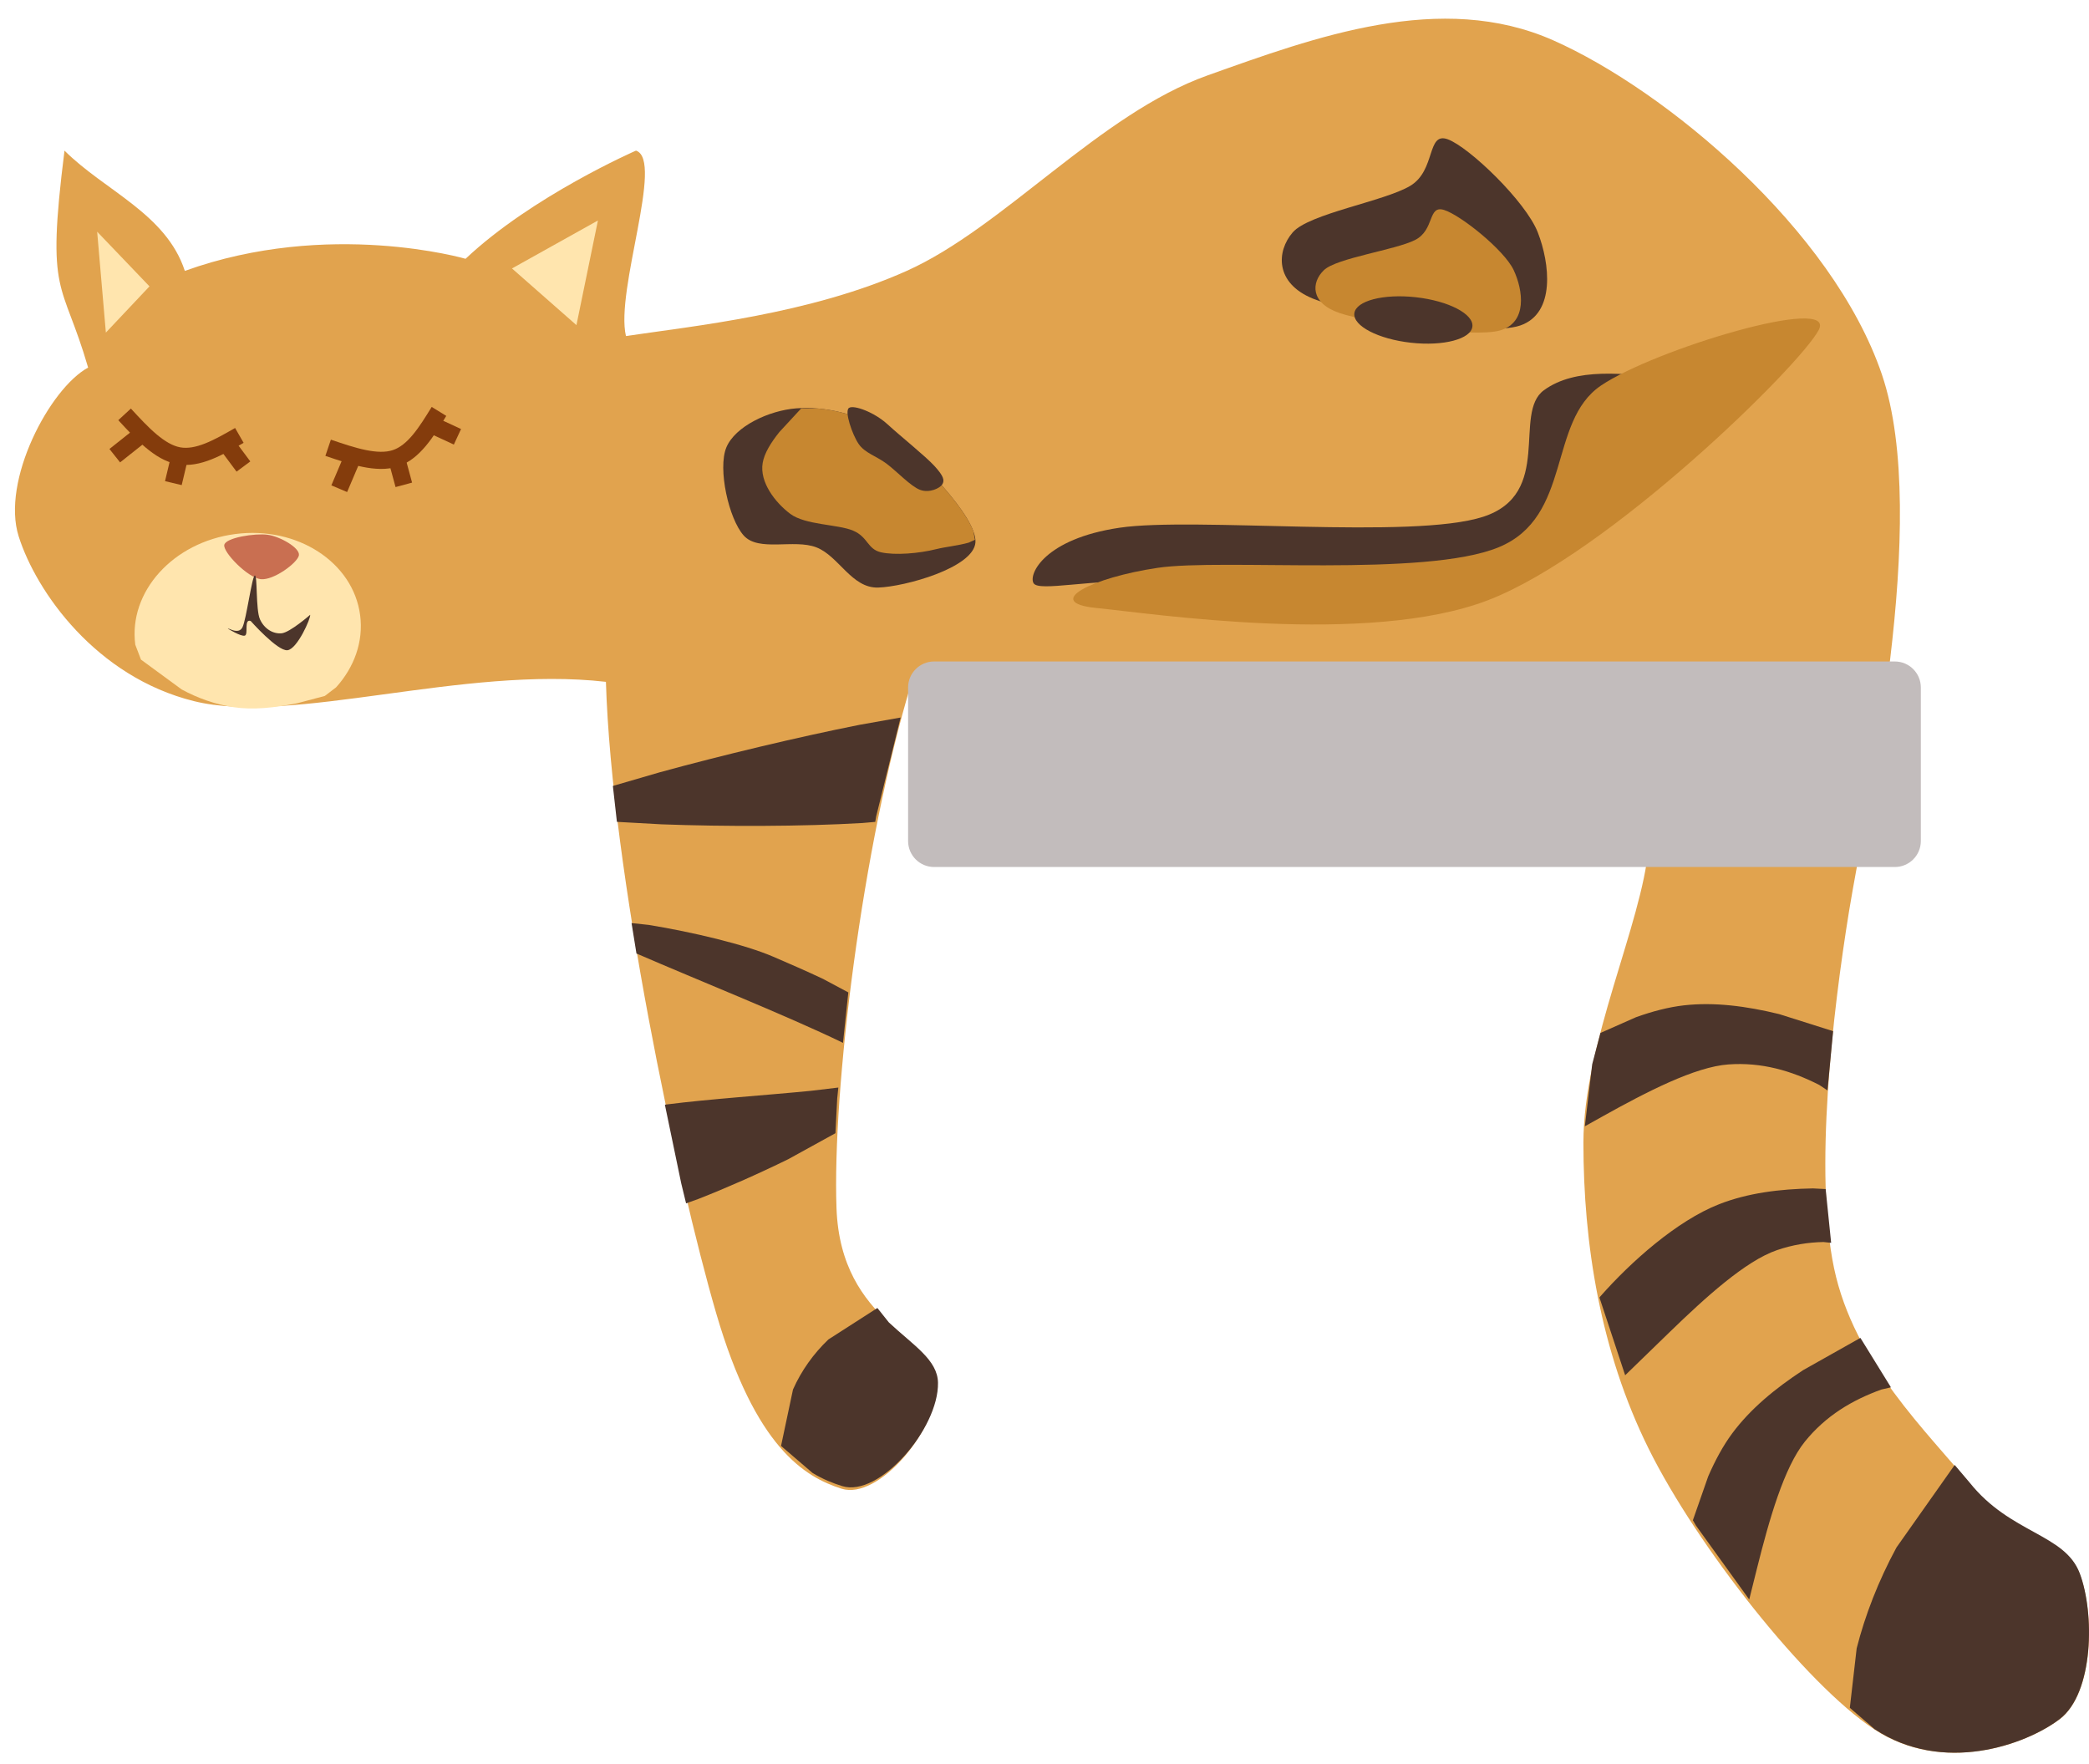 <svg width="559" height="472" xmlns="http://www.w3.org/2000/svg" xmlns:xlink="http://www.w3.org/1999/xlink" overflow="hidden"><defs><clipPath id="clip0"><rect x="3685" y="45" width="559" height="472"/></clipPath></defs><g clip-path="url(#clip0)" transform="translate(-3685 -45)"><path d="M3852.5 134.921C3870.3 132.267 3901.69 129.11 3927.62 117.488 3953.55 105.866 3979.26 75.471 4008.1 65.189 4036.94 54.908 4070.58 42.467 4100.66 55.802 4130.74 69.138 4175.39 106.374 4188.58 145.202 4201.77 184.03 4184.23 261.514 4179.8 288.772 4175.38 316.03 4170.41 358.807 4175.78 384.346 4181.15 409.885 4201.04 428.376 4212 442.009 4222.95 455.642 4237.48 455.642 4241.51 466.147 4245.53 476.651 4245.31 498.107 4236.14 505.036 4226.98 511.964 4204.84 519.787 4186.51 507.718 4168.18 495.648 4139.11 458.771 4126.15 432.622 4113.18 406.472 4108.71 377.641 4108.71 350.821 4108.71 324.002 4124.36 292.264 4126.15 271.703 4127.94 251.141 4119.44 227.45 4119.44 227.45 4056.79 228.092 3928.96 227.45 3928.96 227.45 3915.63 271.535 3907.72 336.964 3908.84 368.254 3909.96 399.544 3935.45 402.673 3935.67 415.189 3935.89 427.705 3920.02 446.479 3910.18 443.35 3900.35 440.221 3887.15 432.399 3876.65 396.415 3866.14 360.432 3848.65 277.658 3847.14 227.45 3808.95 223.059 3763.11 239.104 3736.92 232.618 3710.73 226.132 3694.72 203.41 3690 188.533 3685.27 173.656 3698.32 148.918 3708.58 143.358 3701.65 119.472 3697.26 124.975 3702.26 85.304 3713 96.032 3729.46 102.179 3734.46 117.488 3772.97 103.604 3809.58 114.248 3809.58 114.248 3827.41 97.429 3855.18 85.304 3855.18 85.304 3862.79 87.763 3849.6 122.685 3852.5 134.921Z" fill="#E1A34E" fill-rule="evenodd" fill-opacity="1"/><path d="M3926 237 3919.46 263.452 3919.21 264.921 3915.81 265.224C3899.67 266.175 3878.83 266.203 3862.04 265.577L3850.08 264.918 3849 255.305 3861.59 251.642C3878.17 247.095 3898.82 242.157 3915.09 238.936Z" fill="#4C352B" fill-rule="evenodd" fill-opacity="1"/><path d="M3919.78 395 3922.85 398.859C3929.42 405.007 3935.89 408.849 3936 414.996 3936.22 427.292 3920.27 445.734 3910.38 442.66 3907.9 441.892 3905.22 440.835 3902.42 439.13L3894 431.905 3897.2 416.808C3899.44 411.766 3902.68 407.226 3906.68 403.413Z" fill="#4C352B" fill-rule="evenodd" fill-opacity="1"/><path d="M3822 116.833 3845 104 3839.25 132 3822 116.833Z" fill="#FFE5AE" fill-rule="evenodd" fill-opacity="1"/><path d="M3711 107 3713.33 134 3725 121.625 3711 107Z" fill="#FFE5AE" fill-rule="evenodd" fill-opacity="1"/><path d="M0 0C4.672 4.389 9.343 8.778 14.54 9.047 19.737 9.317 25.459 5.466 31.18 1.616" stroke="#843C0C" stroke-width="4.583" stroke-linecap="butt" stroke-linejoin="miter" stroke-miterlimit="8" stroke-opacity="1" fill="none" fill-rule="evenodd" transform="matrix(-0.973 -0.231 -0.231 0.973 3749.05 161.51)"/><path d="M3745.53 163.642 3750.14 169.836" stroke="#843C0C" stroke-width="4.583" stroke-linecap="butt" stroke-linejoin="miter" stroke-miterlimit="8" stroke-opacity="1" fill="none" fill-rule="evenodd"/><path d="M0 0 0 7.054" stroke="#843C0C" stroke-width="4.583" stroke-linecap="butt" stroke-linejoin="miter" stroke-miterlimit="8" stroke-opacity="1" fill="none" fill-rule="evenodd" transform="matrix(-0.973 -0.231 -0.231 0.973 3733.02 167.414)"/><path d="M0 0 5.984 7.605" stroke="#843C0C" stroke-width="4.583" stroke-linecap="butt" stroke-linejoin="miter" stroke-miterlimit="8" stroke-opacity="1" fill="none" fill-rule="evenodd" transform="matrix(-0.973 -0.231 -0.231 0.973 3723.29 160.916)"/><path d="M0 0C4.672 4.389 9.343 8.778 14.54 9.047 19.737 9.317 25.459 5.466 31.18 1.616" stroke="#843C0C" stroke-width="4.583" stroke-linecap="butt" stroke-linejoin="miter" stroke-miterlimit="8" stroke-opacity="1" fill="none" fill-rule="evenodd" transform="matrix(-0.965 0.262 0.262 0.965 3802.47 155.087)"/><path d="M3800.41 158.639 3807.41 161.88" stroke="#843C0C" stroke-width="4.583" stroke-linecap="butt" stroke-linejoin="miter" stroke-miterlimit="8" stroke-opacity="1" fill="none" fill-rule="evenodd"/><path d="M0 0 0 7.054" stroke="#843C0C" stroke-width="4.583" stroke-linecap="butt" stroke-linejoin="miter" stroke-miterlimit="8" stroke-opacity="1" fill="none" fill-rule="evenodd" transform="matrix(-0.965 0.262 0.262 0.965 3791.21 167.93)"/><path d="M0 0 5.984 7.605" stroke="#843C0C" stroke-width="4.583" stroke-linecap="butt" stroke-linejoin="miter" stroke-miterlimit="8" stroke-opacity="1" fill="none" fill-rule="evenodd" transform="matrix(-0.965 0.262 0.262 0.965 3779.56 166.863)"/><path d="M3928 228.96C3928 225.116 3931.12 222 3934.96 222L4192.04 222C4195.88 222 4199 225.116 4199 228.96L4199 270.04C4199 273.884 4195.88 277 4192.04 277L3934.96 277C3931.12 277 3928 273.884 3928 270.04Z" fill="#C2BCBC" fill-rule="evenodd" fill-opacity="1"/><path d="M3747.93 187.903C3764.54 185.725 3779.52 195.448 3781.37 209.619 3782.3 216.704 3779.78 223.561 3774.94 228.918L3771.93 231.217 3764.65 233.151C3758.37 234.43 3752.61 235 3747.59 234.245 3742.57 233.49 3737.9 231.804 3733.65 229.507L3722.72 221.499 3721.2 217.507C3719.35 203.335 3731.31 190.082 3747.93 187.903Z" fill="#FFE5AE" fill-rule="evenodd" fill-opacity="1"/><path d="M4135.59 314.017C4143.73 313.095 4152.3 314.215 4161.08 316.356L4175.53 320.925 4174.02 336.786 4171.83 335.318C4164.36 331.509 4156.4 329.183 4147.5 329.825 4138.59 330.467 4125.7 337.112 4113.85 343.722L4109.09 346.38 4111.06 329.773 4113.27 321.399 4122.77 317.194C4127.15 315.623 4131.52 314.478 4135.59 314.017Z" fill="#4C352B" fill-rule="evenodd" fill-opacity="1"/><path d="M4170.13 363 4173.53 363.172 4175 377.567 4172.95 377.346C4168.83 377.423 4164.67 378.086 4160.47 379.53 4152.08 382.419 4141.37 392.146 4131.65 401.579L4119.88 413 4113 392.2 4113.26 391.869C4121.29 382.757 4133.67 371.661 4145.06 367.212 4152.65 364.246 4161.16 363.155 4170.13 363Z" fill="#4C352B" fill-rule="evenodd" fill-opacity="1"/><path d="M4208.06 437 4212.06 441.716C4222.99 455.405 4237.5 455.405 4241.51 465.952 4245.53 476.499 4245.31 498.042 4236.16 504.999 4227.01 511.956 4204.92 519.81 4186.62 507.692L4180 501.985 4181.83 486.072C4184.08 477.218 4187.62 468.067 4192.48 459.081Z" fill="#4C352B" fill-rule="evenodd" fill-opacity="1"/><path d="M4182.83 403 4191 416.228 4188.45 416.814C4180.64 419.636 4173.57 423.823 4167.98 430.741 4162.39 437.659 4158.43 451.587 4155.14 464.74L4153.08 473 4138.83 453.224 4138 451.796 4142.1 440.06C4143.95 435.793 4146.09 431.834 4148.52 428.556 4153.38 422.002 4160.01 416.541 4167.51 411.625Z" fill="#4C352B" fill-rule="evenodd" fill-opacity="1"/><path d="M3745.01 190.837C3745.33 188.857 3753.29 187.639 3756.62 188.096 3759.95 188.553 3765.3 191.599 3764.99 193.579 3764.67 195.558 3758.19 200.388 3754.73 199.975 3751.26 199.562 3744.7 192.817 3745.01 190.837Z" fill="#C96F51" fill-rule="evenodd" fill-opacity="1"/><path d="M3753.17 199.009C3753.95 198.666 3753.38 208.177 3754.58 210.752 3755.77 213.328 3758.11 214.667 3760.35 214.461 3762.58 214.255 3767.99 209.516 3767.99 209.516 3768.25 210.272 3764.56 218.718 3761.91 218.993 3759.26 219.268 3752.08 211.164 3752.08 211.164 3750.19 210.512 3751.54 214.735 3750.52 215.079 3749.51 215.422 3746 213.225 3746 213.225 3745.9 212.847 3748.86 215.01 3749.9 212.812 3750.94 210.615 3752.4 199.352 3753.17 199.009Z" fill="#4C352B" fill-rule="evenodd" fill-opacity="1"/><path d="M3898.08 154.266C3890.81 154.821 3881.7 159.068 3879.36 164.741 3877.02 170.414 3880.01 183.851 3884.02 188.306 3888.04 192.76 3897.46 189.147 3903.46 191.466 3909.46 193.786 3912.9 202.442 3919.99 202.222 3927.09 202.002 3945.53 196.949 3946.02 190.147 3946.51 183.344 3930.52 167.281 3922.93 161.408 3915.34 155.535 3905.34 153.71 3898.08 154.266Z" fill="#4C352B" fill-rule="evenodd" fill-opacity="1"/><path d="M3893.55 160.612 3899.4 154.279 3903.95 154.322C3910.19 154.876 3917.23 157.003 3922.93 161.408 3929.57 166.547 3942.64 179.488 3945.48 187.2L3945.89 189.431 3944.21 190.203C3941.39 191.004 3937.96 191.335 3935.59 191.929 3930.86 193.118 3924.51 193.62 3920.79 192.796 3917.07 191.972 3917.33 188.7 3913.27 186.984 3909.22 185.267 3900.5 185.518 3896.47 182.497 3892.44 179.476 3888.2 173.993 3889.09 168.86 3889.53 166.294 3891.23 163.508 3893.55 160.612Z" fill="#C78730" fill-rule="evenodd" fill-opacity="1"/><path d="M3912.18 154.151C3910.9 155.023 3913.06 161.269 3914.74 163.756 3916.42 166.243 3919.5 167.019 3922.24 169.072 3924.98 171.125 3928.72 175.151 3931.2 176.074 3933.69 176.996 3936.5 175.663 3937.15 174.607 3937.8 173.551 3937.54 172.421 3935.1 169.74 3932.65 167.059 3926 161.748 3922.48 158.522 3918.96 155.296 3913.47 153.278 3912.18 154.151Z" fill="#4C352B" fill-rule="evenodd" fill-opacity="1"/><path d="M4036.27 124.881C4026.12 120.729 4026.57 112.207 4030.92 107.182 4035.27 102.156 4055.46 98.878 4062.37 94.727 4069.29 90.575 4066.72 80.196 4072.41 82.272 4078.1 84.347 4093.27 98.878 4096.5 107.182 4099.73 115.485 4101.3 128.814 4091.82 132.092 4082.34 135.37 4046.42 129.033 4036.27 124.881Z" fill="#4C352B" fill-rule="evenodd" fill-opacity="1"/><path d="M4043.41 128.747C4035.55 126.06 4035.89 120.546 4039.26 117.294 4042.63 114.042 4058.27 111.921 4063.63 109.235 4068.98 106.548 4067 99.832 4071.4 101.176 4075.81 102.519 4087.56 111.921 4090.06 117.294 4092.57 122.667 4093.78 131.292 4086.43 133.412 4079.09 135.533 4051.27 131.433 4043.41 128.747Z" fill="#C78730" fill-rule="evenodd" fill-opacity="1"/><path d="M4062.53 136.706C4053.81 135.732 4047.04 132.22 4047.41 128.86 4047.79 125.5 4055.16 123.565 4063.89 124.538 4072.61 125.511 4079.38 129.024 4079 132.384 4078.63 135.744 4071.25 137.679 4062.53 136.706Z" fill="#4C352B" fill-rule="evenodd" fill-opacity="1"/><path d="M4132.47 146.399C4119.52 144.833 4106.58 143.267 4098.14 149.415 4089.71 155.563 4100.8 177.154 4081.87 183.286 4062.95 189.419 4004.64 183.25 3984.59 186.211 3964.54 189.171 3960.16 198.648 3961.57 201.049 3962.99 203.451 3977.03 199.837 3993.1 200.619 4009.18 201.401 4038.22 208.406 4058.03 205.741 4077.84 203.075 4094.89 193.85 4111.95 184.625" fill="#4C352B" fill-rule="evenodd" fill-opacity="1"/><path d="M3978.48 207.7C3993.23 209.141 4051.03 217.984 4083.23 205.587 4115.43 193.19 4166.64 142.885 4171.67 133.317 4176.69 123.749 4127.66 138.493 4113.39 148.18 4099.11 157.868 4105.8 183.315 4086.02 191.443 4066.25 199.57 4012.25 194.35 3994.76 196.946 3977.27 199.542 3963.74 206.26 3978.48 207.7Z" fill="#C78730" fill-rule="evenodd" fill-opacity="1"/><path d="M3909.33 336.01 3909.03 338.932 3908.56 348.229 3895.92 355.188C3887.67 359.23 3879.16 362.971 3871.85 365.831L3868.59 367 3867.28 361.598 3862.92 340.612 3863.42 340.531C3875.01 339.055 3889.98 338.076 3902 336.885ZM3854 292 3858.61 292.495C3870.23 294.387 3884.39 297.741 3891.93 301.009 3895.71 302.643 3900.43 304.664 3905.28 306.959L3912 310.554 3910.58 324.063 3910.38 323.955C3895.68 316.827 3871.22 307.056 3855.41 300.187L3855.31 300.141Z" fill="#4C352B" fill-rule="evenodd" fill-opacity="1"/></g></svg>